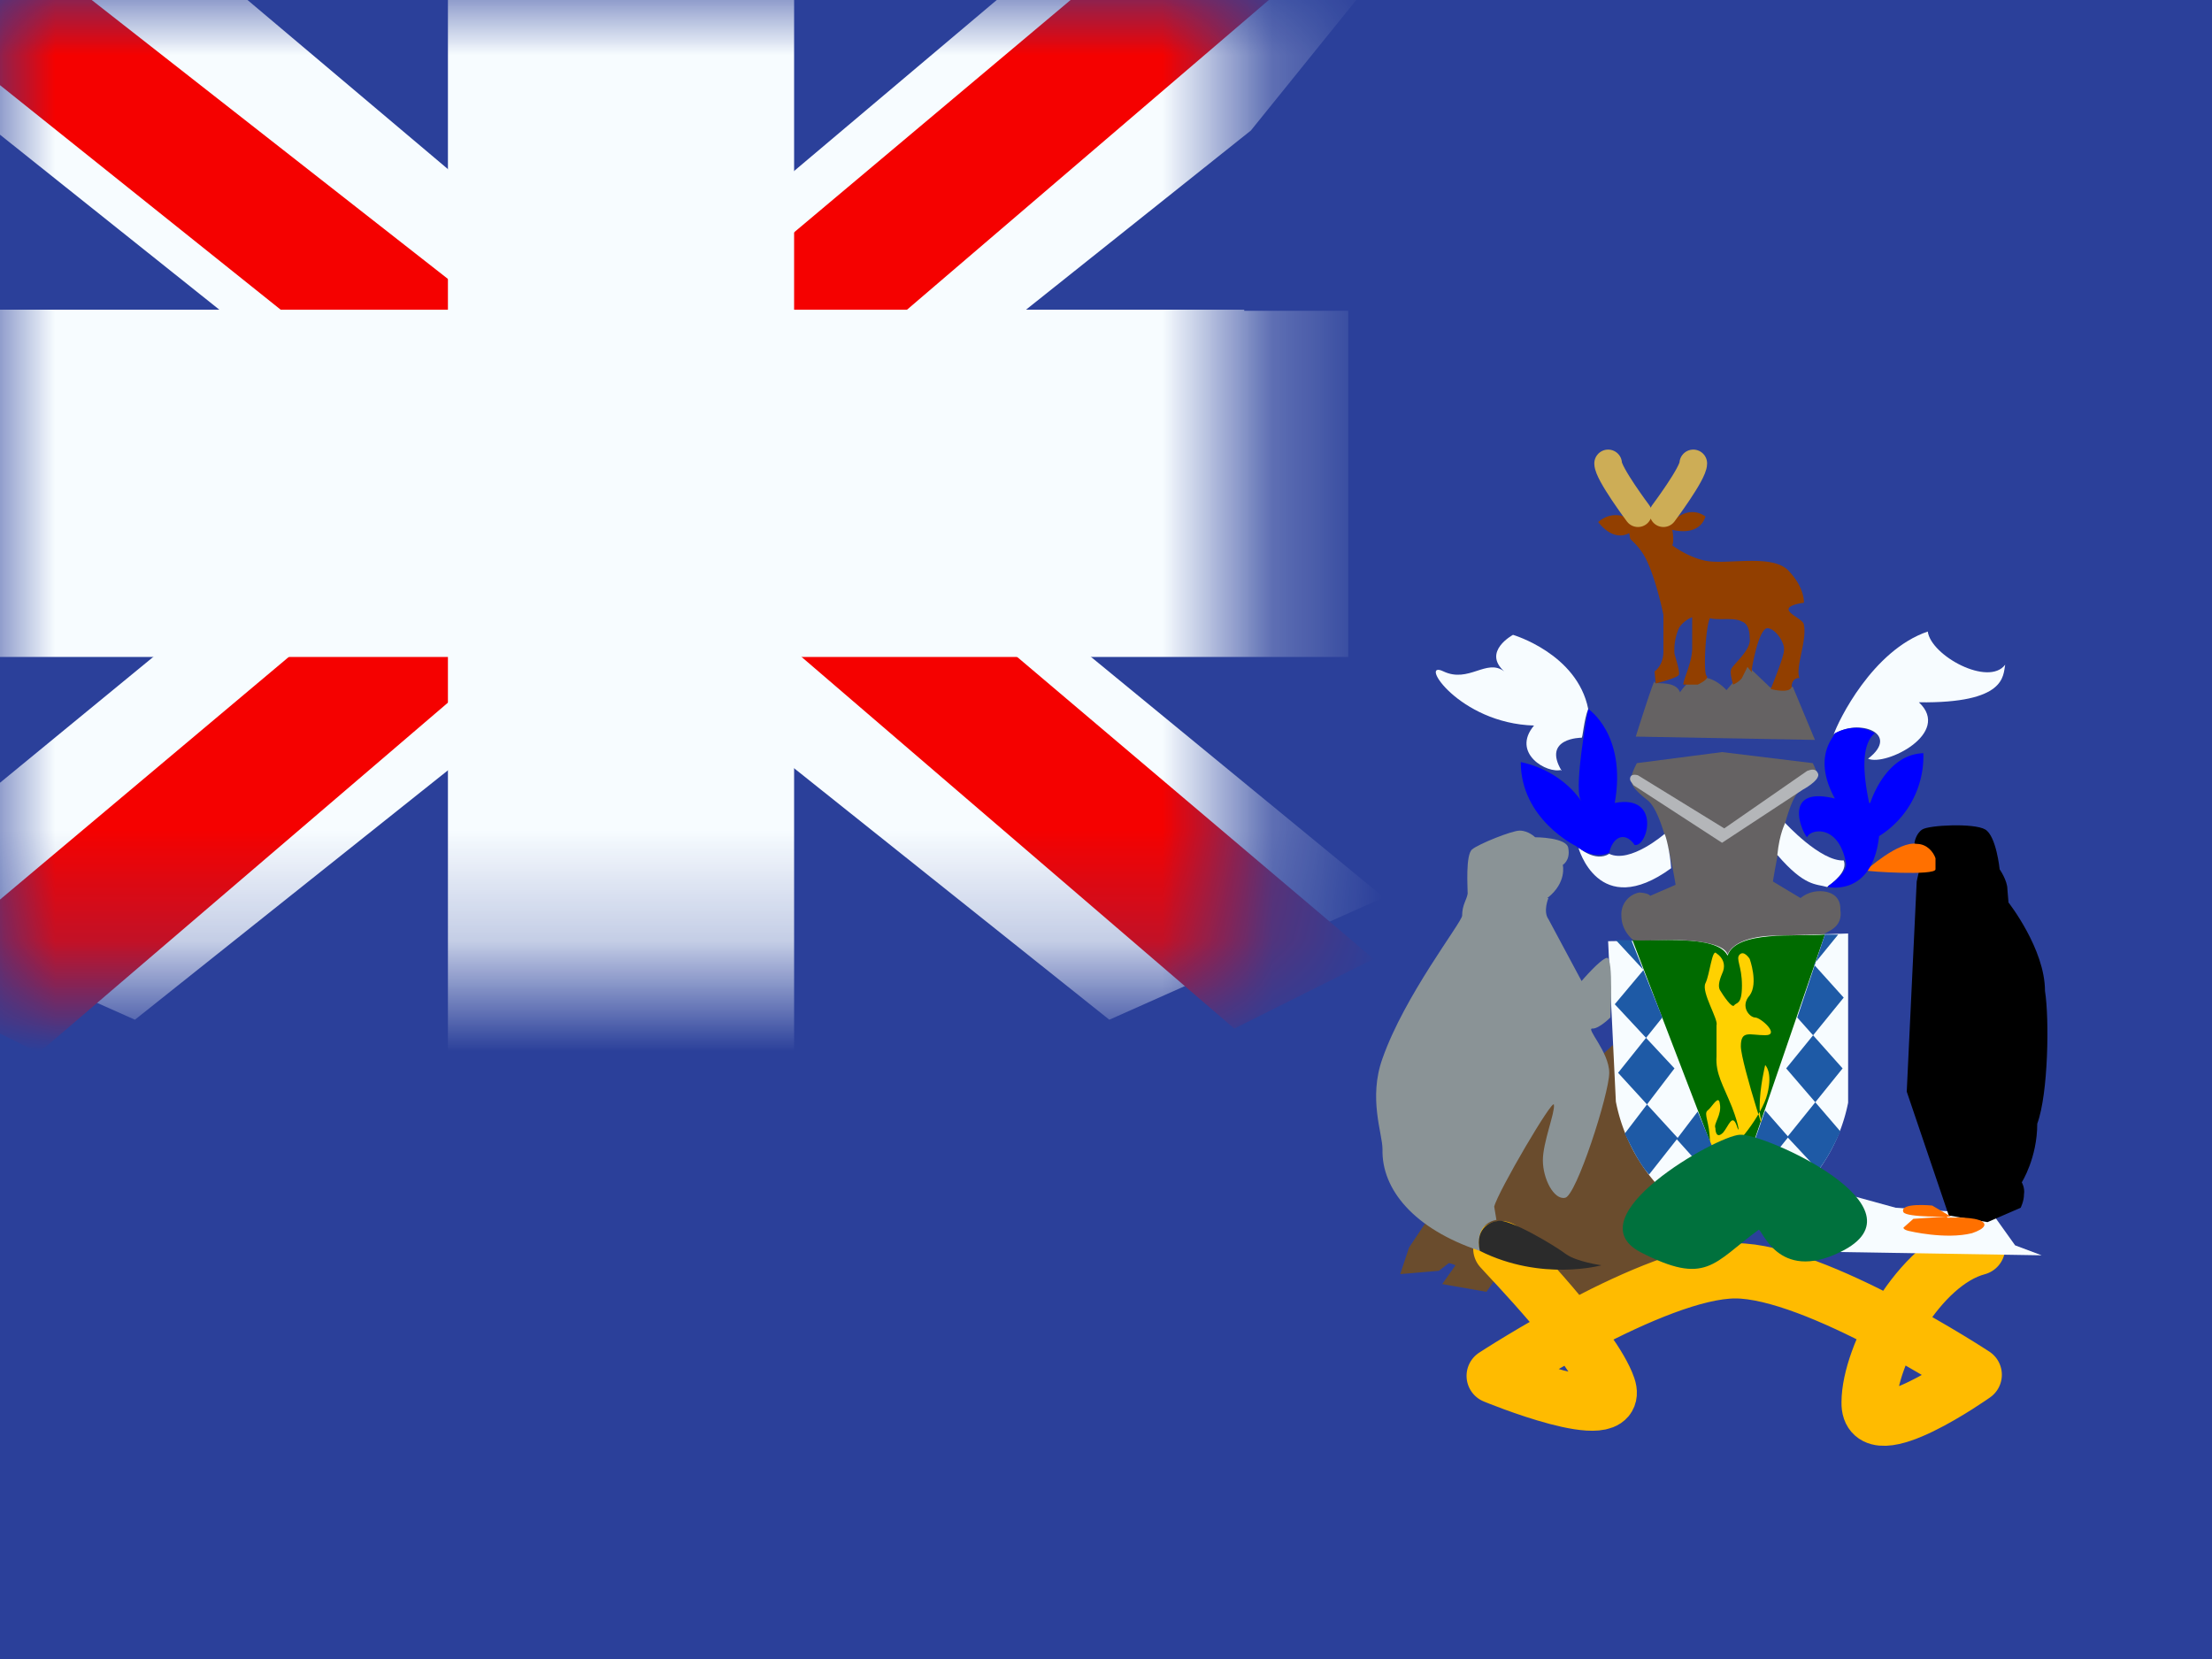 <svg viewBox="0 0 20 15" fill="none" xmlns="http://www.w3.org/2000/svg"><path d="M0 0h20v15H0V0Z" fill="#2B409A"/><path d="M15.2 11.6a.82.82 0 0 1-.18-.08s-.1.16-.15.17c-.06 0-.33-.1-.33-.1s-.2.15-.24.14l-.48-.1-.24-.15-.14.2-.4-.07.12-.17a.3.3 0 0 0-.06-.02l-.09.07-.35.03.08-.24.14-.21 1.7-1.62.85 1.52-.13.45s-.06.17-.1.17Z" fill="#6A4C2D"/><path d="M13.57 11.29c.06.07.84.87.97 1.25s-1.03-.1-1.03-.1 1.45-.95 2.18-.95c.73 0 2.16.94 2.16.94s-.96.68-.95.25c0-.42.45-1.26.98-1.4" stroke="#fb0" stroke-width=".5" stroke-linecap="round" stroke-linejoin="round"/><path d="m18.46 11.35-.24-.09-.2-.28-.88-.06-.8-.22-.34.22.18.24.44.16 1.84.03Z" fill="#f7fcff"/><path d="M14.96 6.17c.01.02.19-.02.23.09.19-.29.42-.02.42-.02l.19-.22.21.2.2-.01.2.48-1.62-.03s.16-.51.17-.5ZM16.64 8.22c0-.15-.14-.17-.22-.16a.27.27 0 0 0-.14.06l-.25-.15s.12-.77.25-.82c.13-.1.15-.13.15-.15a.5.5 0 0 0-.04-.1l-.82-.1-.77.1s-.06.11-.05.15c0 .03 0 .07.14.18.16.11.26.77.26.77l-.23.1c-.01-.02-.07-.03-.1-.03a.2.2 0 0 0-.16.21c0 .15.12.23.12.23s.74.54.84.74c.11-.24.81-.78.9-.82.03-.02.14-.06.12-.2Z" fill="#656263"/><path d="M17.38 7.5c.06-.04.47-.06.57 0 .1.06.13.36.13.36s.07.1.07.18l.01.12s.33.42.33.8c.04.25.03.93-.07 1.2 0 .31-.14.53-.14.53s.03.05.02.11c0 .06-.03.12-.03.12l-.3.13-.35-.06-.38-1.12.09-1.9.02-.09-.04-.26s.01-.08.07-.12Z" fill="#000"/><path d="M15.16 8.5s.42 0 .46.13c.08-.18.44-.17.44-.17l.65-.02v1.53c-.12.6-.56 1.01-1.04 1.19a1.58 1.58 0 0 1-1.06-1.2l-.07-1.45.62-.01Z" fill="#f7fcff"/><path d="m14.76 8.5.91 2.37.83-2.42c-.26.02-.8-.04-.88.19-.1-.2-.68-.12-.86-.14Z" fill="#006B00"/><path d="M15.82 8.67s.08.22 0 .33c-.09.1 0 .2.05.2s.23.16.09.16-.22-.05-.22.1c0 .15.3 1.08.26.88-.04-.2-.09-.16-.09-.33 0-.18.05-.38.05-.38s.07.06.02.26-.3.5-.35.5c-.06.01-.15.1-.17-.07 0-.17-.06-.25-.02-.28.04-.03.1-.15.11-.06.02.1-.06.18-.04.22 0 .03.01.1.07.04.05-.06.08-.17.12-.07.03.1.03.02-.04-.16-.08-.2-.15-.3-.14-.46v-.28c.02-.05-.14-.3-.1-.38.04-.08.06-.32.1-.27.06.04.08.1.06.16-.03.07-.05.13-.03.17.03.05.11.17.13.14.02-.03.07 0 .07-.18s-.06-.24-.02-.28c.04-.04.09.04.09.04Z" fill="#ffd100"/><path d="M16.5 8.45h.12l-.22.27.27.3-.52.64.49.57c-.06.13-.12.25-.2.35l-.28-.3.5-.62-.41-.46.25-.75Zm-1.89.05.25.27-.26.31.54.58-.45.59c.06.12.13.27.22.37l.26-.33-.54-.59.4-.5-.28-.7h-.14Z" fill="#1E5AA6"/><path d="m15.35 10.05-.19.25.7.78c.11-.06.2-.13.31-.21l-.36-.4.15-.43.21.24-.66.82a1.45 1.45 0 0 1-.34-.2l.35-.44-.17-.41Z" fill="#1E5AA6"/><path d="M17.74 8.03c0 .04.04 2.4.1 2.37.11-.05.14.07.14.07s.04.39-.06.44c-.19.1-.27.12-.27.12l-.17-.13s-.18-.25-.23-.37a3.1 3.1 0 0 1-.07-.71 8.85 8.85 0 0 0 0-1.41l.14-.43s.42.01.42.05Z" fill="url(#c)"/><path d="M17.33 7.63c.09 0 .15.07.17.13v.1c0 .06-.62.02-.63.01 0 0 .3-.27.46-.24Z" fill="#ff7000"/><path d="M17.73 7.8a.05.05 0 1 1-.1 0 .05.05 0 0 1 .1 0Z" fill="#000"/><path d="M16.14 7.44s.32.35.53.34c.04.1-.1.2-.15.24-.1-.03-.2 0-.45-.29.02-.2.07-.28.07-.29Zm1.29-1.73c.03.22.55.5.7.3-.02.1.01.35-.78.34.3.28-.3.58-.46.51.3-.23-.09-.37-.31-.22.04-.12.35-.76.85-.93Z" fill="#f7fcff"/><path d="M16.9 7.26c-.05-.24-.08-.52.05-.63-.17-.11-.36 0-.36 0l-.01.02c-.04.06-.17.24.01.57-.49-.12-.29.32-.25.35.02-.07.28-.13.35.23.02.07-.11.18-.16.21v.01s.4.09.46-.46a.85.85 0 0 0 .4-.75c-.31.01-.45.36-.48.45Z" fill="#00F"/><path d="M15.05 7.54s-.31.27-.5.18c-.13.08-.28-.06-.28-.06s.18.67.84.19c-.01-.15-.05-.3-.06-.31Z" fill="#f7fcff"/><path d="M14.55 7.71c.03-.14.14-.2.23-.07.12.02.24-.46-.18-.38.11-.62-.24-.85-.24-.85s-.13.69-.07.82c.06.12-.08-.24-.54-.34 0 .52.5.76.5.76s.15.13.3.06Z" fill="#00F"/><path d="M14.12 6.96c-.13.04-.46-.15-.25-.4-.68-.02-1.05-.6-.82-.49.23.11.39-.12.55 0-.2-.18.08-.33.08-.33s.58.17.68.67c-.04.1-.05.27-.06.26 0 0-.36 0-.18.3Z" fill="#f7fcff"/><path d="M15.42 4.67c-.06.19-.3.12-.3.12s.02.1 0 .14c.01.01.15.11.3.14.2.04.62-.07.76.1.14.15.13.28.13.28s-.18.02-.13.08c.03.04.13.08.13.12.03.14-.08.39-.04.48-.07 0-.07.07-.07.07 0 .08-.19.03-.19.03s.12-.29.12-.35c.01-.07-.08-.2-.15-.2-.06 0-.11.22-.11.22s-.04.16-.03.18l-.04-.05-.05.1c-.03.04-.08.06-.08.06s-.03-.1-.02-.13c0-.04.19-.18.17-.29 0-.05-.01-.13-.07-.15-.07-.04-.2-.01-.29-.03-.04.08-.06.5-.03.52.03.03-.08.08-.08.08h-.13c0-.05.08-.2.08-.33v-.28s-.08.03-.12.1a.49.49 0 0 0-.04.23c.01.04.05.16.04.19-.01.03-.21.08-.21.08l-.01-.11s.08-.05.08-.18v-.33s-.06-.3-.15-.49c-.06-.13-.15-.19-.15-.2l-.01-.05s-.13.09-.28-.1c.14-.12.28-.03.28-.03s.04-.1.22-.1c.17 0 .2.1.2.1s.13-.12.27-.02Z" fill="#923F00"/><path d="m14.77 7.1.8.52.73-.48s.15-.08.14-.14c-.02-.06-.07-.04-.1-.03l-.75.52-.78-.48s-.06-.02-.07.02c-.01.03.02.05.03.07Z" fill="#b4b6b9"/><path d="M17.47 10.9s-.3-.03-.26.06c.03.05.43.04.43.04l-.17-.1Z" fill="#ff7000"/><path d="m17.6 11-.3.02-.09.08c0 .02.05.03.05.03s.33.08.57.02c.12-.04.15-.09.06-.12s-.28-.02-.28-.02Z" fill="#ff7000"/><path d="M14 8.12s-.05.12 0 .19l.3.56s.17-.2.23-.21c.06 0 .03.54.03.54s-.1.1-.16.1c-.07-.01.15.21.15.4 0 .19-.3 1.12-.4 1.13-.1.02-.2-.17-.2-.34 0-.16.11-.43.1-.5 0-.08-.51.79-.54.92l.02.12s-.2.02-.15.28c-.6-.2-.89-.56-.88-.92 0-.14-.13-.46 0-.82.2-.57.71-1.22.72-1.29 0-.1.04-.14.05-.2 0-.06-.02-.35.04-.4.06-.05.36-.17.43-.17.08 0 .14.06.14.06s.29 0 .3.1c.02.11-.05.15-.05.15s.04.16-.14.3Z" fill="#8A9396"/><path d="M14.16 11.34c.1.07.32.1.32.1s-.54.15-1.1-.13c-.05-.22.12-.27.16-.27.1-.03.53.23.62.3Z" fill="#2B2B2B"/><path d="M14.83 11.32c.6.31.66.1 1.07-.2.03-.02.17.48.74.2.82-.4-.7-1.08-.91-1.06-.21.01-1.5.74-.9 1.06Z" fill="#00713D"/><path d="M14.81 4.64s-.27-.36-.27-.45m.5.45s.27-.36.27-.45" stroke="#CDAD56" stroke-width=".25" stroke-linecap="round"/><path fill="#2B409A" d="M0 0h11.25v8.75H0z"/><mask id="a" maskUnits="userSpaceOnUse" x="0" y="0" width="12" height="9"><path fill="#fff" d="M0 0h11.25v8.75H0z"/></mask><g mask="url(#a)"><path d="m-1.25 8.12 2.47 1.1 10.09-8.04 1.3-1.61L9.96-.8l-4.1 3.46L2.53 5l-3.8 3.12Z" fill="#f7fcff"/><path d="m-.91 8.89 1.26.63 11.8-10.1h-1.78L-.9 8.89Z" fill="#f50100"/><path d="m12.5 8.12-2.47 1.1L-.06 1.17l-1.3-1.61L1.29-.8l4.1 3.46L8.72 5l3.8 3.12Z" fill="#f7fcff"/><path d="m12.42 8.67-1.26.63-5.03-4.32-1.48-.49L-1.5-.43H.28l6.13 4.8 1.63.59 4.38 3.71Z" fill="#f50100"/><mask id="b" maskUnits="userSpaceOnUse" x="-1" y="-1" width="14" height="11" fill="#000"><path fill="#fff" d="M-1-1h14v11H-1z"/><path d="M6.24 0H4.99v3.75H0V5h4.99v3.75h1.25V5h5.01V3.75H6.24V0Z"/></mask><path d="M6.24 0H4.99v3.75H0V5h4.99v3.75h1.25V5h5.01V3.75H6.24V0Z" fill="#f50100"/><path d="M4.99 0v-.94h-.94V0H5Zm1.25 0h.94v-.94h-.94V0ZM4.99 3.75v.94h.94v-.94h-.94ZM0 3.75v-.94h-.94v.94H0ZM0 5h-.94v.94H0V5Zm4.99 0h.94v-.94h-.94V5Zm0 3.75h-.94v.94H5v-.94Zm1.25 0v.94h.94v-.94h-.94Zm0-3.75v-.94H5.3V5h.94Zm5.01 0v.94h.94V5h-.94Zm0-1.25h.94v-.94h-.94v.94Zm-5.01 0H5.3v.94h.94v-.94ZM4.99.94h1.25V-.94H4.99V.94Zm.94 2.81V0H4.05v3.75h1.88ZM0 4.69h4.99V2.8H0v1.9ZM.94 5V3.75H-.94V5H.94Zm4.05-.94H0v1.88h4.99V4.06Zm.94 4.69V5H4.05v3.75h1.88Zm.31-.94H4.99V9.7h1.25V7.8ZM5.3 5v3.75h1.88V5H5.3Zm5.95-.94H6.24v1.88h5.01V4.06Zm-.94-.31V5h1.88V3.75H10.3Zm-4.07.94h5.01V2.8H6.24v1.9ZM5.3 0v3.75h1.88V0H5.3Z" fill="#f7fcff" mask="url(#b)"/></g></svg>